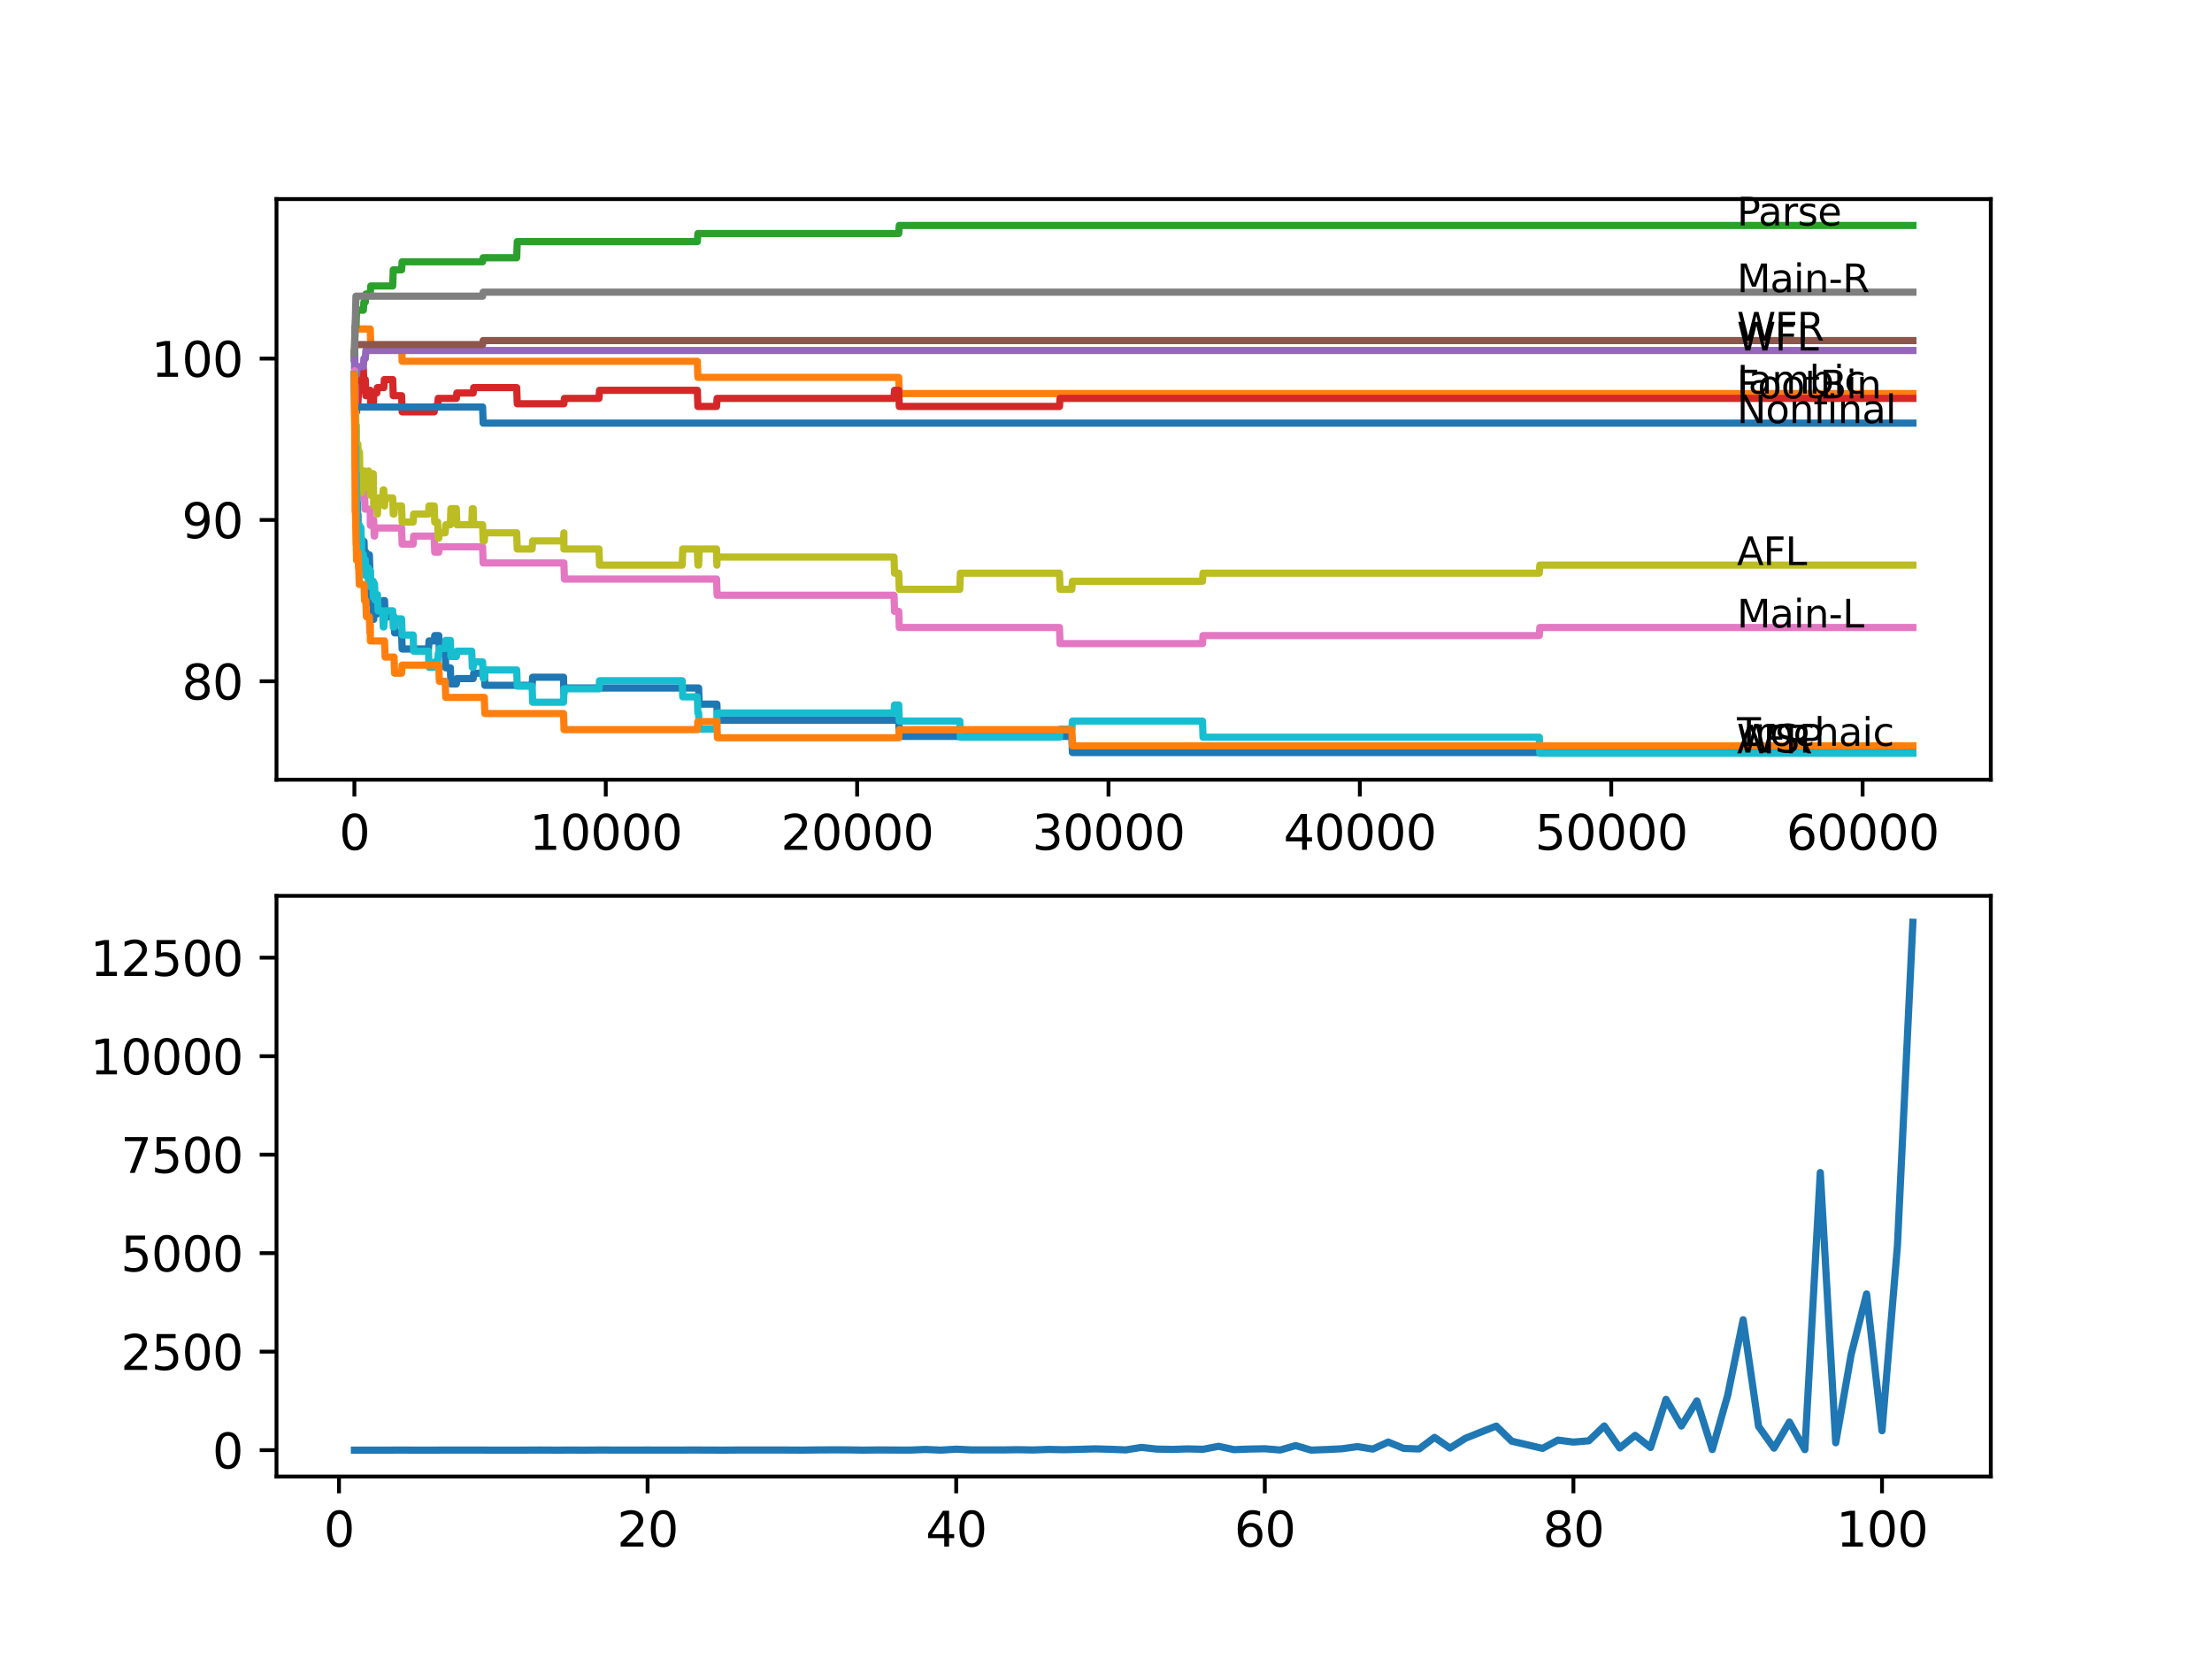 <?xml version="1.0" encoding="utf-8" standalone="no"?>
<!DOCTYPE svg PUBLIC "-//W3C//DTD SVG 1.1//EN"
  "http://www.w3.org/Graphics/SVG/1.1/DTD/svg11.dtd">
<svg xmlns:xlink="http://www.w3.org/1999/xlink" width="460.8pt" height="345.6pt" viewBox="0 0 460.8 345.6" xmlns="http://www.w3.org/2000/svg" version="1.1">
 <defs>
  <style type="text/css">*{stroke-linejoin: round; stroke-linecap: butt}</style>
 </defs>
 <g id="figure_1">
  <g id="patch_1">
   <path d="M 0 345.6 
L 460.8 345.6 
L 460.8 0 
L 0 0 
z
" style="fill: #ffffff"/>
  </g>
  <g id="axes_1">
   <g id="patch_2">
    <path d="M 57.6 162.432 
L 414.72 162.432 
L 414.72 41.472 
L 57.6 41.472 
z
" style="fill: #ffffff"/>
   </g>
   <g id="matplotlib.axis_1">
    <g id="xtick_1">
     <g id="line2d_1">
      <defs>
       <path id="m1ee7a65de2" d="M 0 0 
L 0 3.5 
" style="stroke: #000000; stroke-width: 0.8"/>
      </defs>
      <g>
       <use xlink:href="#m1ee7a65de2" x="73.827" y="162.432" style="stroke: #000000; stroke-width: 0.8"/>
      </g>
     </g>
     <g id="text_1">
      <!-- 0 -->
      <g transform="translate(70.646 177.03)scale(0.1 -0.1)">
       <defs>
        <path id="DejaVuSans-30" d="M 2034 4250 
Q 1547 4250 1301 3770 
Q 1056 3291 1056 2328 
Q 1056 1369 1301 889 
Q 1547 409 2034 409 
Q 2525 409 2770 889 
Q 3016 1369 3016 2328 
Q 3016 3291 2770 3770 
Q 2525 4250 2034 4250 
z
M 2034 4750 
Q 2819 4750 3233 4129 
Q 3647 3509 3647 2328 
Q 3647 1150 3233 529 
Q 2819 -91 2034 -91 
Q 1250 -91 836 529 
Q 422 1150 422 2328 
Q 422 3509 836 4129 
Q 1250 4750 2034 4750 
z
" transform="scale(0.016)"/>
       </defs>
       <use xlink:href="#DejaVuSans-30"/>
      </g>
     </g>
    </g>
    <g id="xtick_2">
     <g id="line2d_2">
      <g>
       <use xlink:href="#m1ee7a65de2" x="126.192" y="162.432" style="stroke: #000000; stroke-width: 0.8"/>
      </g>
     </g>
     <g id="text_2">
      <!-- 10000 -->
      <g transform="translate(110.286 177.03)scale(0.1 -0.1)">
       <defs>
        <path id="DejaVuSans-31" d="M 794 531 
L 1825 531 
L 1825 4091 
L 703 3866 
L 703 4441 
L 1819 4666 
L 2450 4666 
L 2450 531 
L 3481 531 
L 3481 0 
L 794 0 
L 794 531 
z
" transform="scale(0.016)"/>
       </defs>
       <use xlink:href="#DejaVuSans-31"/>
       <use xlink:href="#DejaVuSans-30" x="63.623"/>
       <use xlink:href="#DejaVuSans-30" x="127.246"/>
       <use xlink:href="#DejaVuSans-30" x="190.869"/>
       <use xlink:href="#DejaVuSans-30" x="254.492"/>
      </g>
     </g>
    </g>
    <g id="xtick_3">
     <g id="line2d_3">
      <g>
       <use xlink:href="#m1ee7a65de2" x="178.556" y="162.432" style="stroke: #000000; stroke-width: 0.8"/>
      </g>
     </g>
     <g id="text_3">
      <!-- 20000 -->
      <g transform="translate(162.65 177.03)scale(0.1 -0.1)">
       <defs>
        <path id="DejaVuSans-32" d="M 1228 531 
L 3431 531 
L 3431 0 
L 469 0 
L 469 531 
Q 828 903 1448 1529 
Q 2069 2156 2228 2338 
Q 2531 2678 2651 2914 
Q 2772 3150 2772 3378 
Q 2772 3750 2511 3984 
Q 2250 4219 1831 4219 
Q 1534 4219 1204 4116 
Q 875 4013 500 3803 
L 500 4441 
Q 881 4594 1212 4672 
Q 1544 4750 1819 4750 
Q 2544 4750 2975 4387 
Q 3406 4025 3406 3419 
Q 3406 3131 3298 2873 
Q 3191 2616 2906 2266 
Q 2828 2175 2409 1742 
Q 1991 1309 1228 531 
z
" transform="scale(0.016)"/>
       </defs>
       <use xlink:href="#DejaVuSans-32"/>
       <use xlink:href="#DejaVuSans-30" x="63.623"/>
       <use xlink:href="#DejaVuSans-30" x="127.246"/>
       <use xlink:href="#DejaVuSans-30" x="190.869"/>
       <use xlink:href="#DejaVuSans-30" x="254.492"/>
      </g>
     </g>
    </g>
    <g id="xtick_4">
     <g id="line2d_4">
      <g>
       <use xlink:href="#m1ee7a65de2" x="230.921" y="162.432" style="stroke: #000000; stroke-width: 0.8"/>
      </g>
     </g>
     <g id="text_4">
      <!-- 30000 -->
      <g transform="translate(215.015 177.03)scale(0.1 -0.1)">
       <defs>
        <path id="DejaVuSans-33" d="M 2597 2516 
Q 3050 2419 3304 2112 
Q 3559 1806 3559 1356 
Q 3559 666 3084 287 
Q 2609 -91 1734 -91 
Q 1441 -91 1130 -33 
Q 819 25 488 141 
L 488 750 
Q 750 597 1062 519 
Q 1375 441 1716 441 
Q 2309 441 2620 675 
Q 2931 909 2931 1356 
Q 2931 1769 2642 2001 
Q 2353 2234 1838 2234 
L 1294 2234 
L 1294 2753 
L 1863 2753 
Q 2328 2753 2575 2939 
Q 2822 3125 2822 3475 
Q 2822 3834 2567 4026 
Q 2313 4219 1838 4219 
Q 1578 4219 1281 4162 
Q 984 4106 628 3988 
L 628 4550 
Q 988 4650 1302 4700 
Q 1616 4750 1894 4750 
Q 2613 4750 3031 4423 
Q 3450 4097 3450 3541 
Q 3450 3153 3228 2886 
Q 3006 2619 2597 2516 
z
" transform="scale(0.016)"/>
       </defs>
       <use xlink:href="#DejaVuSans-33"/>
       <use xlink:href="#DejaVuSans-30" x="63.623"/>
       <use xlink:href="#DejaVuSans-30" x="127.246"/>
       <use xlink:href="#DejaVuSans-30" x="190.869"/>
       <use xlink:href="#DejaVuSans-30" x="254.492"/>
      </g>
     </g>
    </g>
    <g id="xtick_5">
     <g id="line2d_5">
      <g>
       <use xlink:href="#m1ee7a65de2" x="283.285" y="162.432" style="stroke: #000000; stroke-width: 0.8"/>
      </g>
     </g>
     <g id="text_5">
      <!-- 40000 -->
      <g transform="translate(267.379 177.03)scale(0.1 -0.1)">
       <defs>
        <path id="DejaVuSans-34" d="M 2419 4116 
L 825 1625 
L 2419 1625 
L 2419 4116 
z
M 2253 4666 
L 3047 4666 
L 3047 1625 
L 3713 1625 
L 3713 1100 
L 3047 1100 
L 3047 0 
L 2419 0 
L 2419 1100 
L 313 1100 
L 313 1709 
L 2253 4666 
z
" transform="scale(0.016)"/>
       </defs>
       <use xlink:href="#DejaVuSans-34"/>
       <use xlink:href="#DejaVuSans-30" x="63.623"/>
       <use xlink:href="#DejaVuSans-30" x="127.246"/>
       <use xlink:href="#DejaVuSans-30" x="190.869"/>
       <use xlink:href="#DejaVuSans-30" x="254.492"/>
      </g>
     </g>
    </g>
    <g id="xtick_6">
     <g id="line2d_6">
      <g>
       <use xlink:href="#m1ee7a65de2" x="335.65" y="162.432" style="stroke: #000000; stroke-width: 0.8"/>
      </g>
     </g>
     <g id="text_6">
      <!-- 50000 -->
      <g transform="translate(319.744 177.03)scale(0.1 -0.1)">
       <defs>
        <path id="DejaVuSans-35" d="M 691 4666 
L 3169 4666 
L 3169 4134 
L 1269 4134 
L 1269 2991 
Q 1406 3038 1543 3061 
Q 1681 3084 1819 3084 
Q 2600 3084 3056 2656 
Q 3513 2228 3513 1497 
Q 3513 744 3044 326 
Q 2575 -91 1722 -91 
Q 1428 -91 1123 -41 
Q 819 9 494 109 
L 494 744 
Q 775 591 1075 516 
Q 1375 441 1709 441 
Q 2250 441 2565 725 
Q 2881 1009 2881 1497 
Q 2881 1984 2565 2268 
Q 2250 2553 1709 2553 
Q 1456 2553 1204 2497 
Q 953 2441 691 2322 
L 691 4666 
z
" transform="scale(0.016)"/>
       </defs>
       <use xlink:href="#DejaVuSans-35"/>
       <use xlink:href="#DejaVuSans-30" x="63.623"/>
       <use xlink:href="#DejaVuSans-30" x="127.246"/>
       <use xlink:href="#DejaVuSans-30" x="190.869"/>
       <use xlink:href="#DejaVuSans-30" x="254.492"/>
      </g>
     </g>
    </g>
    <g id="xtick_7">
     <g id="line2d_7">
      <g>
       <use xlink:href="#m1ee7a65de2" x="388.014" y="162.432" style="stroke: #000000; stroke-width: 0.8"/>
      </g>
     </g>
     <g id="text_7">
      <!-- 60000 -->
      <g transform="translate(372.108 177.03)scale(0.1 -0.1)">
       <defs>
        <path id="DejaVuSans-36" d="M 2113 2584 
Q 1688 2584 1439 2293 
Q 1191 2003 1191 1497 
Q 1191 994 1439 701 
Q 1688 409 2113 409 
Q 2538 409 2786 701 
Q 3034 994 3034 1497 
Q 3034 2003 2786 2293 
Q 2538 2584 2113 2584 
z
M 3366 4563 
L 3366 3988 
Q 3128 4100 2886 4159 
Q 2644 4219 2406 4219 
Q 1781 4219 1451 3797 
Q 1122 3375 1075 2522 
Q 1259 2794 1537 2939 
Q 1816 3084 2150 3084 
Q 2853 3084 3261 2657 
Q 3669 2231 3669 1497 
Q 3669 778 3244 343 
Q 2819 -91 2113 -91 
Q 1303 -91 875 529 
Q 447 1150 447 2328 
Q 447 3434 972 4092 
Q 1497 4750 2381 4750 
Q 2619 4750 2861 4703 
Q 3103 4656 3366 4563 
z
" transform="scale(0.016)"/>
       </defs>
       <use xlink:href="#DejaVuSans-36"/>
       <use xlink:href="#DejaVuSans-30" x="63.623"/>
       <use xlink:href="#DejaVuSans-30" x="127.246"/>
       <use xlink:href="#DejaVuSans-30" x="190.869"/>
       <use xlink:href="#DejaVuSans-30" x="254.492"/>
      </g>
     </g>
    </g>
   </g>
   <g id="matplotlib.axis_2">
    <g id="ytick_1">
     <g id="line2d_8">
      <defs>
       <path id="m3676db6328" d="M 0 0 
L -3.5 0 
" style="stroke: #000000; stroke-width: 0.8"/>
      </defs>
      <g>
       <use xlink:href="#m3676db6328" x="57.6" y="141.921" style="stroke: #000000; stroke-width: 0.8"/>
      </g>
     </g>
     <g id="text_8">
      <!-- 80 -->
      <g transform="translate(37.875 145.72)scale(0.1 -0.1)">
       <defs>
        <path id="DejaVuSans-38" d="M 2034 2216 
Q 1584 2216 1326 1975 
Q 1069 1734 1069 1313 
Q 1069 891 1326 650 
Q 1584 409 2034 409 
Q 2484 409 2743 651 
Q 3003 894 3003 1313 
Q 3003 1734 2745 1975 
Q 2488 2216 2034 2216 
z
M 1403 2484 
Q 997 2584 770 2862 
Q 544 3141 544 3541 
Q 544 4100 942 4425 
Q 1341 4750 2034 4750 
Q 2731 4750 3128 4425 
Q 3525 4100 3525 3541 
Q 3525 3141 3298 2862 
Q 3072 2584 2669 2484 
Q 3125 2378 3379 2068 
Q 3634 1759 3634 1313 
Q 3634 634 3220 271 
Q 2806 -91 2034 -91 
Q 1263 -91 848 271 
Q 434 634 434 1313 
Q 434 1759 690 2068 
Q 947 2378 1403 2484 
z
M 1172 3481 
Q 1172 3119 1398 2916 
Q 1625 2713 2034 2713 
Q 2441 2713 2670 2916 
Q 2900 3119 2900 3481 
Q 2900 3844 2670 4047 
Q 2441 4250 2034 4250 
Q 1625 4250 1398 4047 
Q 1172 3844 1172 3481 
z
" transform="scale(0.016)"/>
       </defs>
       <use xlink:href="#DejaVuSans-38"/>
       <use xlink:href="#DejaVuSans-30" x="63.623"/>
      </g>
     </g>
    </g>
    <g id="ytick_2">
     <g id="line2d_9">
      <g>
       <use xlink:href="#m3676db6328" x="57.6" y="108.31" style="stroke: #000000; stroke-width: 0.8"/>
      </g>
     </g>
     <g id="text_9">
      <!-- 90 -->
      <g transform="translate(37.875 112.109)scale(0.1 -0.1)">
       <defs>
        <path id="DejaVuSans-39" d="M 703 97 
L 703 672 
Q 941 559 1184 500 
Q 1428 441 1663 441 
Q 2288 441 2617 861 
Q 2947 1281 2994 2138 
Q 2813 1869 2534 1725 
Q 2256 1581 1919 1581 
Q 1219 1581 811 2004 
Q 403 2428 403 3163 
Q 403 3881 828 4315 
Q 1253 4750 1959 4750 
Q 2769 4750 3195 4129 
Q 3622 3509 3622 2328 
Q 3622 1225 3098 567 
Q 2575 -91 1691 -91 
Q 1453 -91 1209 -44 
Q 966 3 703 97 
z
M 1959 2075 
Q 2384 2075 2632 2365 
Q 2881 2656 2881 3163 
Q 2881 3666 2632 3958 
Q 2384 4250 1959 4250 
Q 1534 4250 1286 3958 
Q 1038 3666 1038 3163 
Q 1038 2656 1286 2365 
Q 1534 2075 1959 2075 
z
" transform="scale(0.016)"/>
       </defs>
       <use xlink:href="#DejaVuSans-39"/>
       <use xlink:href="#DejaVuSans-30" x="63.623"/>
      </g>
     </g>
    </g>
    <g id="ytick_3">
     <g id="line2d_10">
      <g>
       <use xlink:href="#m3676db6328" x="57.6" y="74.699" style="stroke: #000000; stroke-width: 0.8"/>
      </g>
     </g>
     <g id="text_10">
      <!-- 100 -->
      <g transform="translate(31.512 78.498)scale(0.1 -0.1)">
       <use xlink:href="#DejaVuSans-31"/>
       <use xlink:href="#DejaVuSans-30" x="63.623"/>
       <use xlink:href="#DejaVuSans-30" x="127.246"/>
      </g>
     </g>
    </g>
   </g>
   <g id="line2d_11">
    <path d="M 73.833 74.699 
L 73.843 74.699 
L 73.864 73.019 
L 73.906 86.463 
L 73.917 86.463 
L 73.927 86.463 
L 73.932 84.782 
L 73.974 94.866 
L 74.011 93.745 
L 74.016 93.745 
L 74.058 92.625 
L 74.063 95.986 
L 74.121 93.745 
L 74.246 103.829 
L 74.257 103.829 
L 74.377 101.588 
L 74.409 101.588 
L 74.529 108.31 
L 74.545 108.31 
L 74.576 107.19 
L 74.618 113.912 
L 74.629 113.912 
L 74.644 113.912 
L 74.733 111.671 
L 74.739 115.032 
L 74.749 115.032 
L 74.89 115.032 
L 75.006 113.912 
L 75.288 113.912 
L 75.404 112.792 
L 75.833 112.792 
L 75.933 116.153 
L 75.943 115.032 
L 76.215 115.032 
L 76.331 118.393 
L 76.728 118.393 
L 76.844 115.592 
L 76.943 115.592 
L 77.058 118.954 
L 77.126 118.954 
L 77.247 125.676 
L 77.755 125.676 
L 77.844 129.037 
L 77.865 127.916 
L 78.498 127.916 
L 78.614 126.796 
L 79.718 126.796 
L 79.834 125.116 
L 80.111 125.116 
L 80.226 128.477 
L 82.085 128.477 
L 82.201 131.838 
L 83.662 131.838 
L 83.777 135.199 
L 89.259 135.199 
L 89.375 133.518 
L 90.453 133.518 
L 90.568 132.398 
L 91.406 132.398 
L 91.521 135.759 
L 92.742 135.759 
L 92.857 139.12 
L 93.815 139.12 
L 93.93 142.481 
L 95.061 142.481 
L 95.176 141.361 
L 98.57 141.361 
L 98.685 140.24 
L 100.533 140.24 
L 100.649 139.4 
L 100.889 139.4 
L 101.005 142.761 
L 110.849 142.761 
L 110.964 141.081 
L 117.39 141.081 
L 117.468 144.442 
L 117.499 143.321 
L 145.535 143.321 
L 145.651 146.682 
L 149.342 146.682 
L 149.458 150.044 
L 187.223 150.044 
L 187.338 153.405 
L 223.291 153.405 
L 223.407 156.766 
L 398.487 156.766 
L 398.487 156.766 
" clip-path="url(#p8b24404ef9)" style="fill: none; stroke: #1f77b4; stroke-width: 1.5; stroke-linecap: square"/>
   </g>
   <g id="line2d_12">
    <path d="M 73.833 73.579 
L 73.854 73.579 
L 73.979 68.537 
L 77.126 68.537 
L 77.242 71.898 
L 83.662 71.898 
L 83.777 75.259 
L 145.268 75.259 
L 145.384 78.62 
L 187.223 78.62 
L 187.338 81.982 
L 398.487 81.982 
L 398.487 81.982 
" clip-path="url(#p8b24404ef9)" style="fill: none; stroke: #ff7f0e; stroke-width: 1.5; stroke-linecap: square"/>
   </g>
   <g id="line2d_13">
    <path d="M 73.833 74.699 
L 73.953 67.977 
L 74.173 67.977 
L 74.288 64.616 
L 75.692 64.616 
L 75.807 62.935 
L 76.1 62.935 
L 76.215 61.255 
L 77.126 61.255 
L 77.242 59.574 
L 81.808 59.574 
L 81.923 56.213 
L 83.662 56.213 
L 83.777 54.533 
L 100.533 54.533 
L 100.649 53.692 
L 107.639 53.692 
L 107.754 50.331 
L 145.268 50.331 
L 145.384 48.651 
L 187.223 48.651 
L 187.338 46.97 
L 398.487 46.97 
L 398.487 46.97 
" clip-path="url(#p8b24404ef9)" style="fill: none; stroke: #2ca02c; stroke-width: 1.5; stroke-linecap: square"/>
   </g>
   <g id="line2d_14">
    <path d="M 73.833 78.06 
L 73.943 87.751 
L 73.88 77.668 
L 73.953 86.911 
L 73.979 86.911 
L 74.11 81.869 
L 74.136 81.869 
L 74.173 80.189 
L 74.178 83.55 
L 74.241 83.55 
L 74.257 83.55 
L 74.288 82.43 
L 74.294 85.791 
L 74.362 84.11 
L 74.545 84.11 
L 74.665 81.869 
L 74.707 81.869 
L 74.822 80.749 
L 74.89 80.749 
L 75.011 77.948 
L 75.288 77.948 
L 75.404 76.828 
L 75.692 76.828 
L 75.807 80.189 
L 75.933 80.189 
L 76.048 79.069 
L 76.1 79.069 
L 76.215 82.43 
L 76.797 82.43 
L 76.912 81.309 
L 77.126 81.309 
L 77.242 84.67 
L 77.76 84.67 
L 77.875 81.869 
L 78.498 81.869 
L 78.614 80.749 
L 79.954 80.749 
L 80.069 79.069 
L 81.808 79.069 
L 81.923 82.43 
L 83.662 82.43 
L 83.777 85.791 
L 90.453 85.791 
L 90.568 84.67 
L 91.171 84.67 
L 91.286 82.99 
L 95.061 82.99 
L 95.176 81.869 
L 98.57 81.869 
L 98.685 80.749 
L 107.639 80.749 
L 107.754 84.11 
L 117.468 84.11 
L 117.583 82.99 
L 124.778 82.99 
L 124.893 81.309 
L 145.268 81.309 
L 145.384 84.67 
L 149.274 84.67 
L 149.389 82.99 
L 186.238 82.99 
L 186.354 81.309 
L 187.223 81.309 
L 187.338 84.67 
L 220.71 84.67 
L 220.825 82.99 
L 398.487 82.99 
L 398.487 82.99 
" clip-path="url(#p8b24404ef9)" style="fill: none; stroke: #d62728; stroke-width: 1.5; stroke-linecap: square"/>
   </g>
   <g id="line2d_15">
    <path d="M 73.833 74.699 
L 73.911 74.699 
L 74.026 78.06 
L 74.288 78.06 
L 74.403 76.38 
L 75.692 76.38 
L 75.807 74.699 
L 76.1 74.699 
L 76.215 73.019 
L 398.487 73.019 
L 398.487 73.019 
" clip-path="url(#p8b24404ef9)" style="fill: none; stroke: #9467bd; stroke-width: 1.5; stroke-linecap: square"/>
   </g>
   <g id="line2d_16">
    <path d="M 73.833 73.579 
L 73.838 73.579 
L 73.958 71.786 
L 100.533 71.786 
L 100.649 70.946 
L 398.487 70.946 
L 398.487 70.946 
" clip-path="url(#p8b24404ef9)" style="fill: none; stroke: #8c564b; stroke-width: 1.5; stroke-linecap: square"/>
   </g>
   <g id="line2d_17">
    <path d="M 73.833 78.06 
L 73.875 78.06 
L 73.885 77.22 
L 73.911 82.822 
L 73.969 80.301 
L 73.979 80.301 
L 74.105 90.944 
L 74.215 90.944 
L 74.257 89.824 
L 74.294 96.546 
L 74.299 96.546 
L 74.314 96.546 
L 74.435 93.745 
L 74.545 93.745 
L 74.613 97.106 
L 74.655 95.426 
L 74.707 95.426 
L 74.822 98.787 
L 75 98.787 
L 75.116 102.148 
L 75.173 102.148 
L 75.288 100.468 
L 75.404 103.829 
L 75.833 103.829 
L 75.933 102.708 
L 76.048 106.069 
L 77.126 106.069 
L 77.147 109.43 
L 77.236 108.31 
L 77.844 108.31 
L 77.959 111.671 
L 78.027 111.671 
L 78.142 109.991 
L 83.662 109.991 
L 83.777 113.352 
L 86.06 113.352 
L 86.175 111.671 
L 90.453 111.671 
L 90.568 115.032 
L 91.406 115.032 
L 91.521 113.912 
L 100.533 113.912 
L 100.649 117.273 
L 117.468 117.273 
L 117.583 120.634 
L 149.274 120.634 
L 149.389 123.995 
L 186.238 123.995 
L 186.354 127.356 
L 187.223 127.356 
L 187.338 130.717 
L 220.71 130.717 
L 220.825 134.078 
L 250.5 134.078 
L 250.615 132.398 
L 320.663 132.398 
L 320.778 130.717 
L 398.487 130.717 
L 398.487 130.717 
" clip-path="url(#p8b24404ef9)" style="fill: none; stroke: #e377c2; stroke-width: 1.5; stroke-linecap: square"/>
   </g>
   <g id="line2d_18">
    <path d="M 73.833 73.579 
L 73.838 73.579 
L 74 66.745 
L 74.026 66.745 
L 74.152 61.703 
L 100.533 61.703 
L 100.649 60.863 
L 398.487 60.863 
L 398.487 60.863 
" clip-path="url(#p8b24404ef9)" style="fill: none; stroke: #7f7f7f; stroke-width: 1.5; stroke-linecap: square"/>
   </g>
   <g id="line2d_19">
    <path d="M 73.833 78.06 
L 73.943 91.673 
L 73.958 89.152 
L 73.969 89.152 
L 74.011 92.513 
L 74.084 84.67 
L 74.205 93.073 
L 74.215 93.073 
L 74.257 88.592 
L 74.294 95.314 
L 74.304 95.314 
L 74.314 98.675 
L 74.409 97.555 
L 74.524 92.513 
L 74.545 92.513 
L 74.66 95.874 
L 74.707 95.874 
L 74.733 99.235 
L 74.817 97.555 
L 74.833 97.555 
L 74.89 94.193 
L 74.943 97.555 
L 75 97.555 
L 75.116 100.916 
L 75.173 100.916 
L 75.288 99.235 
L 75.325 102.596 
L 75.398 99.235 
L 75.833 99.235 
L 75.933 98.115 
L 76.048 101.476 
L 76.215 101.476 
L 76.331 99.795 
L 76.728 99.795 
L 76.797 98.115 
L 76.802 101.476 
L 76.833 101.476 
L 76.943 101.476 
L 77.058 99.795 
L 77.126 99.795 
L 77.147 103.156 
L 77.236 102.036 
L 77.755 102.036 
L 77.76 98.675 
L 77.849 105.397 
L 77.86 105.397 
L 78.027 105.397 
L 78.142 103.717 
L 78.498 103.717 
L 78.614 107.078 
L 78.64 107.078 
L 78.755 103.717 
L 79.718 103.717 
L 79.834 102.036 
L 79.954 102.036 
L 80.069 105.397 
L 80.111 105.397 
L 80.226 103.717 
L 81.808 103.717 
L 81.923 107.078 
L 82.085 107.078 
L 82.201 105.397 
L 83.662 105.397 
L 83.777 108.758 
L 86.06 108.758 
L 86.175 107.078 
L 89.259 107.078 
L 89.375 105.397 
L 90.453 105.397 
L 90.568 108.758 
L 91.171 108.758 
L 91.286 112.119 
L 91.406 112.119 
L 91.521 110.999 
L 92.742 110.999 
L 92.857 109.318 
L 93.815 109.318 
L 93.93 105.957 
L 95.061 105.957 
L 95.176 109.318 
L 98.276 109.318 
L 98.392 105.957 
L 98.57 105.957 
L 98.685 109.318 
L 100.533 109.318 
L 100.649 112.679 
L 100.889 112.679 
L 101.005 110.999 
L 107.639 110.999 
L 107.754 114.36 
L 110.849 114.36 
L 110.964 112.679 
L 117.39 112.679 
L 117.468 110.999 
L 117.473 114.36 
L 117.494 114.36 
L 124.778 114.36 
L 124.893 117.721 
L 142.111 117.721 
L 142.226 114.36 
L 145.268 114.36 
L 145.384 117.721 
L 145.535 117.721 
L 145.651 114.36 
L 149.274 114.36 
L 149.342 117.721 
L 149.384 116.041 
L 186.238 116.041 
L 186.354 119.402 
L 187.223 119.402 
L 187.338 122.763 
L 199.942 122.763 
L 200.057 119.402 
L 220.71 119.402 
L 220.825 122.763 
L 223.291 122.763 
L 223.407 121.082 
L 250.5 121.082 
L 250.615 119.402 
L 320.663 119.402 
L 320.778 117.721 
L 398.487 117.721 
L 398.487 117.721 
" clip-path="url(#p8b24404ef9)" style="fill: none; stroke: #bcbd22; stroke-width: 1.5; stroke-linecap: square"/>
   </g>
   <g id="line2d_20">
    <path d="M 73.833 78.06 
L 73.964 91.393 
L 73.969 91.393 
L 73.99 88.592 
L 74.032 96.994 
L 74.063 95.314 
L 74.142 93.073 
L 74.178 99.795 
L 74.215 99.795 
L 74.252 98.675 
L 74.294 104.277 
L 74.309 102.596 
L 74.314 102.596 
L 74.44 112.679 
L 74.545 112.679 
L 74.613 109.879 
L 74.618 113.24 
L 74.655 112.119 
L 74.707 112.119 
L 74.828 109.318 
L 74.833 109.318 
L 74.89 112.679 
L 74.943 111.559 
L 75 111.559 
L 75.116 109.879 
L 75.173 109.879 
L 75.288 113.24 
L 75.325 112.119 
L 75.33 115.48 
L 75.388 115.48 
L 75.692 115.48 
L 75.807 118.841 
L 75.833 118.841 
L 75.953 116.601 
L 76.1 116.601 
L 76.215 119.962 
L 76.331 118.281 
L 76.728 118.281 
L 76.797 121.642 
L 76.838 120.522 
L 76.943 120.522 
L 77.058 118.841 
L 77.126 118.841 
L 77.147 122.203 
L 77.236 121.082 
L 77.755 121.082 
L 77.76 124.443 
L 77.865 121.642 
L 78.027 121.642 
L 78.142 125.003 
L 78.498 125.003 
L 78.614 123.883 
L 78.64 123.883 
L 78.755 127.244 
L 79.718 127.244 
L 79.834 130.605 
L 79.954 130.605 
L 80.069 128.925 
L 80.111 128.925 
L 80.226 127.244 
L 81.808 127.244 
L 81.923 130.605 
L 82.085 130.605 
L 82.201 128.925 
L 83.662 128.925 
L 83.777 132.286 
L 86.06 132.286 
L 86.175 135.647 
L 89.259 135.647 
L 89.375 139.008 
L 90.453 139.008 
L 90.568 137.888 
L 91.171 137.888 
L 91.286 136.207 
L 91.406 136.207 
L 91.521 135.087 
L 92.742 135.087 
L 92.857 133.406 
L 93.815 133.406 
L 93.93 136.767 
L 95.061 136.767 
L 95.176 135.647 
L 98.276 135.647 
L 98.392 139.008 
L 98.57 139.008 
L 98.685 137.888 
L 100.533 137.888 
L 100.649 141.249 
L 100.889 141.249 
L 101.005 139.568 
L 107.639 139.568 
L 107.754 142.929 
L 110.849 142.929 
L 110.964 146.29 
L 117.39 146.29 
L 117.505 143.489 
L 124.778 143.489 
L 124.893 141.809 
L 142.111 141.809 
L 142.226 145.17 
L 145.268 145.17 
L 145.384 148.531 
L 145.535 148.531 
L 145.651 151.892 
L 149.274 151.892 
L 149.395 148.531 
L 186.238 148.531 
L 186.354 146.851 
L 187.223 146.851 
L 187.338 150.212 
L 199.942 150.212 
L 200.057 153.573 
L 220.71 153.573 
L 220.825 151.892 
L 223.291 151.892 
L 223.407 150.212 
L 250.5 150.212 
L 250.615 153.573 
L 320.663 153.573 
L 320.778 156.934 
L 398.487 156.934 
L 398.487 156.934 
" clip-path="url(#p8b24404ef9)" style="fill: none; stroke: #17becf; stroke-width: 1.5; stroke-linecap: square"/>
   </g>
   <g id="line2d_21">
    <path d="M 73.833 78.06 
L 73.838 78.06 
L 73.958 84.782 
L 100.533 84.782 
L 100.649 88.144 
L 398.487 88.144 
L 398.487 88.144 
" clip-path="url(#p8b24404ef9)" style="fill: none; stroke: #1f77b4; stroke-width: 1.5; stroke-linecap: square"/>
   </g>
   <g id="line2d_22">
    <path d="M 73.833 78.06 
L 73.838 78.06 
L 73.99 106.63 
L 74.058 106.63 
L 74.178 113.352 
L 74.215 113.352 
L 74.288 116.713 
L 74.325 115.032 
L 74.576 115.032 
L 74.692 118.393 
L 74.733 118.393 
L 74.849 121.754 
L 75.833 121.754 
L 75.948 125.116 
L 76.215 125.116 
L 76.331 128.477 
L 76.943 128.477 
L 77.058 131.838 
L 77.126 131.838 
L 77.147 130.157 
L 77.153 133.518 
L 77.231 133.518 
L 80.111 133.518 
L 80.226 136.879 
L 82.085 136.879 
L 82.201 140.24 
L 83.662 140.24 
L 83.777 138.56 
L 91.406 138.56 
L 91.521 141.921 
L 92.742 141.921 
L 92.857 145.282 
L 100.889 145.282 
L 101.005 148.643 
L 117.39 148.643 
L 117.505 152.004 
L 145.268 152.004 
L 145.384 150.324 
L 149.342 150.324 
L 149.458 153.685 
L 187.223 153.685 
L 187.338 152.004 
L 223.291 152.004 
L 223.407 155.365 
L 398.487 155.365 
L 398.487 155.365 
" clip-path="url(#p8b24404ef9)" style="fill: none; stroke: #ff7f0e; stroke-width: 1.5; stroke-linecap: square"/>
   </g>
   <g id="patch_3">
    <path d="M 57.6 162.432 
L 57.6 41.472 
" style="fill: none; stroke: #000000; stroke-width: 0.8; stroke-linejoin: miter; stroke-linecap: square"/>
   </g>
   <g id="patch_4">
    <path d="M 414.72 162.432 
L 414.72 41.472 
" style="fill: none; stroke: #000000; stroke-width: 0.8; stroke-linejoin: miter; stroke-linecap: square"/>
   </g>
   <g id="patch_5">
    <path d="M 57.6 162.432 
L 414.72 162.432 
" style="fill: none; stroke: #000000; stroke-width: 0.8; stroke-linejoin: miter; stroke-linecap: square"/>
   </g>
   <g id="patch_6">
    <path d="M 57.6 41.472 
L 414.72 41.472 
" style="fill: none; stroke: #000000; stroke-width: 0.8; stroke-linejoin: miter; stroke-linecap: square"/>
   </g>
   <g id="text_11">
    <!-- WSP -->
    <g transform="translate(361.832 156.766)scale(0.08 -0.08)">
     <defs>
      <path id="DejaVuSans-57" d="M 213 4666 
L 850 4666 
L 1831 722 
L 2809 4666 
L 3519 4666 
L 4500 722 
L 5478 4666 
L 6119 4666 
L 4947 0 
L 4153 0 
L 3169 4050 
L 2175 0 
L 1381 0 
L 213 4666 
z
" transform="scale(0.016)"/>
      <path id="DejaVuSans-53" d="M 3425 4513 
L 3425 3897 
Q 3066 4069 2747 4153 
Q 2428 4238 2131 4238 
Q 1616 4238 1336 4038 
Q 1056 3838 1056 3469 
Q 1056 3159 1242 3001 
Q 1428 2844 1947 2747 
L 2328 2669 
Q 3034 2534 3370 2195 
Q 3706 1856 3706 1288 
Q 3706 609 3251 259 
Q 2797 -91 1919 -91 
Q 1588 -91 1214 -16 
Q 841 59 441 206 
L 441 856 
Q 825 641 1194 531 
Q 1563 422 1919 422 
Q 2459 422 2753 634 
Q 3047 847 3047 1241 
Q 3047 1584 2836 1778 
Q 2625 1972 2144 2069 
L 1759 2144 
Q 1053 2284 737 2584 
Q 422 2884 422 3419 
Q 422 4038 858 4394 
Q 1294 4750 2059 4750 
Q 2388 4750 2728 4690 
Q 3069 4631 3425 4513 
z
" transform="scale(0.016)"/>
      <path id="DejaVuSans-50" d="M 1259 4147 
L 1259 2394 
L 2053 2394 
Q 2494 2394 2734 2622 
Q 2975 2850 2975 3272 
Q 2975 3691 2734 3919 
Q 2494 4147 2053 4147 
L 1259 4147 
z
M 628 4666 
L 2053 4666 
Q 2838 4666 3239 4311 
Q 3641 3956 3641 3272 
Q 3641 2581 3239 2228 
Q 2838 1875 2053 1875 
L 1259 1875 
L 1259 0 
L 628 0 
L 628 4666 
z
" transform="scale(0.016)"/>
     </defs>
     <use xlink:href="#DejaVuSans-57"/>
     <use xlink:href="#DejaVuSans-53" x="98.877"/>
     <use xlink:href="#DejaVuSans-50" x="162.354"/>
    </g>
   </g>
   <g id="text_12">
    <!-- Iambic -->
    <g transform="translate(361.832 81.982)scale(0.08 -0.08)">
     <defs>
      <path id="DejaVuSans-49" d="M 628 4666 
L 1259 4666 
L 1259 0 
L 628 0 
L 628 4666 
z
" transform="scale(0.016)"/>
      <path id="DejaVuSans-61" d="M 2194 1759 
Q 1497 1759 1228 1600 
Q 959 1441 959 1056 
Q 959 750 1161 570 
Q 1363 391 1709 391 
Q 2188 391 2477 730 
Q 2766 1069 2766 1631 
L 2766 1759 
L 2194 1759 
z
M 3341 1997 
L 3341 0 
L 2766 0 
L 2766 531 
Q 2569 213 2275 61 
Q 1981 -91 1556 -91 
Q 1019 -91 701 211 
Q 384 513 384 1019 
Q 384 1609 779 1909 
Q 1175 2209 1959 2209 
L 2766 2209 
L 2766 2266 
Q 2766 2663 2505 2880 
Q 2244 3097 1772 3097 
Q 1472 3097 1187 3025 
Q 903 2953 641 2809 
L 641 3341 
Q 956 3463 1253 3523 
Q 1550 3584 1831 3584 
Q 2591 3584 2966 3190 
Q 3341 2797 3341 1997 
z
" transform="scale(0.016)"/>
      <path id="DejaVuSans-6d" d="M 3328 2828 
Q 3544 3216 3844 3400 
Q 4144 3584 4550 3584 
Q 5097 3584 5394 3201 
Q 5691 2819 5691 2113 
L 5691 0 
L 5113 0 
L 5113 2094 
Q 5113 2597 4934 2840 
Q 4756 3084 4391 3084 
Q 3944 3084 3684 2787 
Q 3425 2491 3425 1978 
L 3425 0 
L 2847 0 
L 2847 2094 
Q 2847 2600 2669 2842 
Q 2491 3084 2119 3084 
Q 1678 3084 1418 2786 
Q 1159 2488 1159 1978 
L 1159 0 
L 581 0 
L 581 3500 
L 1159 3500 
L 1159 2956 
Q 1356 3278 1631 3431 
Q 1906 3584 2284 3584 
Q 2666 3584 2933 3390 
Q 3200 3197 3328 2828 
z
" transform="scale(0.016)"/>
      <path id="DejaVuSans-62" d="M 3116 1747 
Q 3116 2381 2855 2742 
Q 2594 3103 2138 3103 
Q 1681 3103 1420 2742 
Q 1159 2381 1159 1747 
Q 1159 1113 1420 752 
Q 1681 391 2138 391 
Q 2594 391 2855 752 
Q 3116 1113 3116 1747 
z
M 1159 2969 
Q 1341 3281 1617 3432 
Q 1894 3584 2278 3584 
Q 2916 3584 3314 3078 
Q 3713 2572 3713 1747 
Q 3713 922 3314 415 
Q 2916 -91 2278 -91 
Q 1894 -91 1617 61 
Q 1341 213 1159 525 
L 1159 0 
L 581 0 
L 581 4863 
L 1159 4863 
L 1159 2969 
z
" transform="scale(0.016)"/>
      <path id="DejaVuSans-69" d="M 603 3500 
L 1178 3500 
L 1178 0 
L 603 0 
L 603 3500 
z
M 603 4863 
L 1178 4863 
L 1178 4134 
L 603 4134 
L 603 4863 
z
" transform="scale(0.016)"/>
      <path id="DejaVuSans-63" d="M 3122 3366 
L 3122 2828 
Q 2878 2963 2633 3030 
Q 2388 3097 2138 3097 
Q 1578 3097 1268 2742 
Q 959 2388 959 1747 
Q 959 1106 1268 751 
Q 1578 397 2138 397 
Q 2388 397 2633 464 
Q 2878 531 3122 666 
L 3122 134 
Q 2881 22 2623 -34 
Q 2366 -91 2075 -91 
Q 1284 -91 818 406 
Q 353 903 353 1747 
Q 353 2603 823 3093 
Q 1294 3584 2113 3584 
Q 2378 3584 2631 3529 
Q 2884 3475 3122 3366 
z
" transform="scale(0.016)"/>
     </defs>
     <use xlink:href="#DejaVuSans-49"/>
     <use xlink:href="#DejaVuSans-61" x="29.492"/>
     <use xlink:href="#DejaVuSans-6d" x="90.771"/>
     <use xlink:href="#DejaVuSans-62" x="188.184"/>
     <use xlink:href="#DejaVuSans-69" x="251.66"/>
     <use xlink:href="#DejaVuSans-63" x="279.443"/>
    </g>
   </g>
   <g id="text_13">
    <!-- Parse -->
    <g transform="translate(361.832 46.97)scale(0.08 -0.08)">
     <defs>
      <path id="DejaVuSans-72" d="M 2631 2963 
Q 2534 3019 2420 3045 
Q 2306 3072 2169 3072 
Q 1681 3072 1420 2755 
Q 1159 2438 1159 1844 
L 1159 0 
L 581 0 
L 581 3500 
L 1159 3500 
L 1159 2956 
Q 1341 3275 1631 3429 
Q 1922 3584 2338 3584 
Q 2397 3584 2469 3576 
Q 2541 3569 2628 3553 
L 2631 2963 
z
" transform="scale(0.016)"/>
      <path id="DejaVuSans-73" d="M 2834 3397 
L 2834 2853 
Q 2591 2978 2328 3040 
Q 2066 3103 1784 3103 
Q 1356 3103 1142 2972 
Q 928 2841 928 2578 
Q 928 2378 1081 2264 
Q 1234 2150 1697 2047 
L 1894 2003 
Q 2506 1872 2764 1633 
Q 3022 1394 3022 966 
Q 3022 478 2636 193 
Q 2250 -91 1575 -91 
Q 1294 -91 989 -36 
Q 684 19 347 128 
L 347 722 
Q 666 556 975 473 
Q 1284 391 1588 391 
Q 1994 391 2212 530 
Q 2431 669 2431 922 
Q 2431 1156 2273 1281 
Q 2116 1406 1581 1522 
L 1381 1569 
Q 847 1681 609 1914 
Q 372 2147 372 2553 
Q 372 3047 722 3315 
Q 1072 3584 1716 3584 
Q 2034 3584 2315 3537 
Q 2597 3491 2834 3397 
z
" transform="scale(0.016)"/>
      <path id="DejaVuSans-65" d="M 3597 1894 
L 3597 1613 
L 953 1613 
Q 991 1019 1311 708 
Q 1631 397 2203 397 
Q 2534 397 2845 478 
Q 3156 559 3463 722 
L 3463 178 
Q 3153 47 2828 -22 
Q 2503 -91 2169 -91 
Q 1331 -91 842 396 
Q 353 884 353 1716 
Q 353 2575 817 3079 
Q 1281 3584 2069 3584 
Q 2775 3584 3186 3129 
Q 3597 2675 3597 1894 
z
M 3022 2063 
Q 3016 2534 2758 2815 
Q 2500 3097 2075 3097 
Q 1594 3097 1305 2825 
Q 1016 2553 972 2059 
L 3022 2063 
z
" transform="scale(0.016)"/>
     </defs>
     <use xlink:href="#DejaVuSans-50"/>
     <use xlink:href="#DejaVuSans-61" x="55.803"/>
     <use xlink:href="#DejaVuSans-72" x="117.082"/>
     <use xlink:href="#DejaVuSans-73" x="158.195"/>
     <use xlink:href="#DejaVuSans-65" x="210.295"/>
    </g>
   </g>
   <g id="text_14">
    <!-- FootBin -->
    <g transform="translate(361.832 82.99)scale(0.08 -0.08)">
     <defs>
      <path id="DejaVuSans-46" d="M 628 4666 
L 3309 4666 
L 3309 4134 
L 1259 4134 
L 1259 2759 
L 3109 2759 
L 3109 2228 
L 1259 2228 
L 1259 0 
L 628 0 
L 628 4666 
z
" transform="scale(0.016)"/>
      <path id="DejaVuSans-6f" d="M 1959 3097 
Q 1497 3097 1228 2736 
Q 959 2375 959 1747 
Q 959 1119 1226 758 
Q 1494 397 1959 397 
Q 2419 397 2687 759 
Q 2956 1122 2956 1747 
Q 2956 2369 2687 2733 
Q 2419 3097 1959 3097 
z
M 1959 3584 
Q 2709 3584 3137 3096 
Q 3566 2609 3566 1747 
Q 3566 888 3137 398 
Q 2709 -91 1959 -91 
Q 1206 -91 779 398 
Q 353 888 353 1747 
Q 353 2609 779 3096 
Q 1206 3584 1959 3584 
z
" transform="scale(0.016)"/>
      <path id="DejaVuSans-74" d="M 1172 4494 
L 1172 3500 
L 2356 3500 
L 2356 3053 
L 1172 3053 
L 1172 1153 
Q 1172 725 1289 603 
Q 1406 481 1766 481 
L 2356 481 
L 2356 0 
L 1766 0 
Q 1100 0 847 248 
Q 594 497 594 1153 
L 594 3053 
L 172 3053 
L 172 3500 
L 594 3500 
L 594 4494 
L 1172 4494 
z
" transform="scale(0.016)"/>
      <path id="DejaVuSans-42" d="M 1259 2228 
L 1259 519 
L 2272 519 
Q 2781 519 3026 730 
Q 3272 941 3272 1375 
Q 3272 1813 3026 2020 
Q 2781 2228 2272 2228 
L 1259 2228 
z
M 1259 4147 
L 1259 2741 
L 2194 2741 
Q 2656 2741 2882 2914 
Q 3109 3088 3109 3444 
Q 3109 3797 2882 3972 
Q 2656 4147 2194 4147 
L 1259 4147 
z
M 628 4666 
L 2241 4666 
Q 2963 4666 3353 4366 
Q 3744 4066 3744 3513 
Q 3744 3084 3544 2831 
Q 3344 2578 2956 2516 
Q 3422 2416 3680 2098 
Q 3938 1781 3938 1306 
Q 3938 681 3513 340 
Q 3088 0 2303 0 
L 628 0 
L 628 4666 
z
" transform="scale(0.016)"/>
      <path id="DejaVuSans-6e" d="M 3513 2113 
L 3513 0 
L 2938 0 
L 2938 2094 
Q 2938 2591 2744 2837 
Q 2550 3084 2163 3084 
Q 1697 3084 1428 2787 
Q 1159 2491 1159 1978 
L 1159 0 
L 581 0 
L 581 3500 
L 1159 3500 
L 1159 2956 
Q 1366 3272 1645 3428 
Q 1925 3584 2291 3584 
Q 2894 3584 3203 3211 
Q 3513 2838 3513 2113 
z
" transform="scale(0.016)"/>
     </defs>
     <use xlink:href="#DejaVuSans-46"/>
     <use xlink:href="#DejaVuSans-6f" x="53.895"/>
     <use xlink:href="#DejaVuSans-6f" x="115.076"/>
     <use xlink:href="#DejaVuSans-74" x="176.258"/>
     <use xlink:href="#DejaVuSans-42" x="215.467"/>
     <use xlink:href="#DejaVuSans-69" x="284.07"/>
     <use xlink:href="#DejaVuSans-6e" x="311.854"/>
    </g>
   </g>
   <g id="text_15">
    <!-- WFL -->
    <g transform="translate(361.832 73.019)scale(0.08 -0.08)">
     <defs>
      <path id="DejaVuSans-4c" d="M 628 4666 
L 1259 4666 
L 1259 531 
L 3531 531 
L 3531 0 
L 628 0 
L 628 4666 
z
" transform="scale(0.016)"/>
     </defs>
     <use xlink:href="#DejaVuSans-57"/>
     <use xlink:href="#DejaVuSans-46" x="98.877"/>
     <use xlink:href="#DejaVuSans-4c" x="156.396"/>
    </g>
   </g>
   <g id="text_16">
    <!-- WFR -->
    <g transform="translate(361.832 70.946)scale(0.08 -0.08)">
     <defs>
      <path id="DejaVuSans-52" d="M 2841 2188 
Q 3044 2119 3236 1894 
Q 3428 1669 3622 1275 
L 4263 0 
L 3584 0 
L 2988 1197 
Q 2756 1666 2539 1819 
Q 2322 1972 1947 1972 
L 1259 1972 
L 1259 0 
L 628 0 
L 628 4666 
L 2053 4666 
Q 2853 4666 3247 4331 
Q 3641 3997 3641 3322 
Q 3641 2881 3436 2590 
Q 3231 2300 2841 2188 
z
M 1259 4147 
L 1259 2491 
L 2053 2491 
Q 2509 2491 2742 2702 
Q 2975 2913 2975 3322 
Q 2975 3731 2742 3939 
Q 2509 4147 2053 4147 
L 1259 4147 
z
" transform="scale(0.016)"/>
     </defs>
     <use xlink:href="#DejaVuSans-57"/>
     <use xlink:href="#DejaVuSans-46" x="98.877"/>
     <use xlink:href="#DejaVuSans-52" x="156.396"/>
    </g>
   </g>
   <g id="text_17">
    <!-- Main-L -->
    <g transform="translate(361.832 130.717)scale(0.08 -0.08)">
     <defs>
      <path id="DejaVuSans-4d" d="M 628 4666 
L 1569 4666 
L 2759 1491 
L 3956 4666 
L 4897 4666 
L 4897 0 
L 4281 0 
L 4281 4097 
L 3078 897 
L 2444 897 
L 1241 4097 
L 1241 0 
L 628 0 
L 628 4666 
z
" transform="scale(0.016)"/>
      <path id="DejaVuSans-2d" d="M 313 2009 
L 1997 2009 
L 1997 1497 
L 313 1497 
L 313 2009 
z
" transform="scale(0.016)"/>
     </defs>
     <use xlink:href="#DejaVuSans-4d"/>
     <use xlink:href="#DejaVuSans-61" x="86.279"/>
     <use xlink:href="#DejaVuSans-69" x="147.559"/>
     <use xlink:href="#DejaVuSans-6e" x="175.342"/>
     <use xlink:href="#DejaVuSans-2d" x="238.721"/>
     <use xlink:href="#DejaVuSans-4c" x="274.805"/>
    </g>
   </g>
   <g id="text_18">
    <!-- Main-R -->
    <g transform="translate(361.832 60.863)scale(0.08 -0.08)">
     <use xlink:href="#DejaVuSans-4d"/>
     <use xlink:href="#DejaVuSans-61" x="86.279"/>
     <use xlink:href="#DejaVuSans-69" x="147.559"/>
     <use xlink:href="#DejaVuSans-6e" x="175.342"/>
     <use xlink:href="#DejaVuSans-2d" x="238.721"/>
     <use xlink:href="#DejaVuSans-52" x="274.805"/>
    </g>
   </g>
   <g id="text_19">
    <!-- AFL -->
    <g transform="translate(361.832 117.721)scale(0.08 -0.08)">
     <defs>
      <path id="DejaVuSans-41" d="M 2188 4044 
L 1331 1722 
L 3047 1722 
L 2188 4044 
z
M 1831 4666 
L 2547 4666 
L 4325 0 
L 3669 0 
L 3244 1197 
L 1141 1197 
L 716 0 
L 50 0 
L 1831 4666 
z
" transform="scale(0.016)"/>
     </defs>
     <use xlink:href="#DejaVuSans-41"/>
     <use xlink:href="#DejaVuSans-46" x="68.408"/>
     <use xlink:href="#DejaVuSans-4c" x="125.928"/>
    </g>
   </g>
   <g id="text_20">
    <!-- AFR -->
    <g transform="translate(361.832 156.934)scale(0.08 -0.08)">
     <use xlink:href="#DejaVuSans-41"/>
     <use xlink:href="#DejaVuSans-46" x="68.408"/>
     <use xlink:href="#DejaVuSans-52" x="125.928"/>
    </g>
   </g>
   <g id="text_21">
    <!-- Nonfinal -->
    <g transform="translate(361.832 88.144)scale(0.08 -0.08)">
     <defs>
      <path id="DejaVuSans-4e" d="M 628 4666 
L 1478 4666 
L 3547 763 
L 3547 4666 
L 4159 4666 
L 4159 0 
L 3309 0 
L 1241 3903 
L 1241 0 
L 628 0 
L 628 4666 
z
" transform="scale(0.016)"/>
      <path id="DejaVuSans-66" d="M 2375 4863 
L 2375 4384 
L 1825 4384 
Q 1516 4384 1395 4259 
Q 1275 4134 1275 3809 
L 1275 3500 
L 2222 3500 
L 2222 3053 
L 1275 3053 
L 1275 0 
L 697 0 
L 697 3053 
L 147 3053 
L 147 3500 
L 697 3500 
L 697 3744 
Q 697 4328 969 4595 
Q 1241 4863 1831 4863 
L 2375 4863 
z
" transform="scale(0.016)"/>
      <path id="DejaVuSans-6c" d="M 603 4863 
L 1178 4863 
L 1178 0 
L 603 0 
L 603 4863 
z
" transform="scale(0.016)"/>
     </defs>
     <use xlink:href="#DejaVuSans-4e"/>
     <use xlink:href="#DejaVuSans-6f" x="74.805"/>
     <use xlink:href="#DejaVuSans-6e" x="135.986"/>
     <use xlink:href="#DejaVuSans-66" x="199.365"/>
     <use xlink:href="#DejaVuSans-69" x="234.57"/>
     <use xlink:href="#DejaVuSans-6e" x="262.354"/>
     <use xlink:href="#DejaVuSans-61" x="325.732"/>
     <use xlink:href="#DejaVuSans-6c" x="387.012"/>
    </g>
   </g>
   <g id="text_22">
    <!-- Trochaic -->
    <g transform="translate(361.832 155.365)scale(0.08 -0.08)">
     <defs>
      <path id="DejaVuSans-54" d="M -19 4666 
L 3928 4666 
L 3928 4134 
L 2272 4134 
L 2272 0 
L 1638 0 
L 1638 4134 
L -19 4134 
L -19 4666 
z
" transform="scale(0.016)"/>
      <path id="DejaVuSans-68" d="M 3513 2113 
L 3513 0 
L 2938 0 
L 2938 2094 
Q 2938 2591 2744 2837 
Q 2550 3084 2163 3084 
Q 1697 3084 1428 2787 
Q 1159 2491 1159 1978 
L 1159 0 
L 581 0 
L 581 4863 
L 1159 4863 
L 1159 2956 
Q 1366 3272 1645 3428 
Q 1925 3584 2291 3584 
Q 2894 3584 3203 3211 
Q 3513 2838 3513 2113 
z
" transform="scale(0.016)"/>
     </defs>
     <use xlink:href="#DejaVuSans-54"/>
     <use xlink:href="#DejaVuSans-72" x="46.334"/>
     <use xlink:href="#DejaVuSans-6f" x="85.197"/>
     <use xlink:href="#DejaVuSans-63" x="146.379"/>
     <use xlink:href="#DejaVuSans-68" x="201.359"/>
     <use xlink:href="#DejaVuSans-61" x="264.738"/>
     <use xlink:href="#DejaVuSans-69" x="326.018"/>
     <use xlink:href="#DejaVuSans-63" x="353.801"/>
    </g>
   </g>
  </g>
  <g id="axes_2">
   <g id="patch_7">
    <path d="M 57.6 307.584 
L 414.72 307.584 
L 414.72 186.624 
L 57.6 186.624 
z
" style="fill: #ffffff"/>
   </g>
   <g id="matplotlib.axis_3">
    <g id="xtick_8">
     <g id="line2d_23">
      <g>
       <use xlink:href="#m1ee7a65de2" x="70.618" y="307.584" style="stroke: #000000; stroke-width: 0.8"/>
      </g>
     </g>
     <g id="text_23">
      <!-- 0 -->
      <g transform="translate(67.437 322.182)scale(0.1 -0.1)">
       <use xlink:href="#DejaVuSans-30"/>
      </g>
     </g>
    </g>
    <g id="xtick_9">
     <g id="line2d_24">
      <g>
       <use xlink:href="#m1ee7a65de2" x="134.906" y="307.584" style="stroke: #000000; stroke-width: 0.8"/>
      </g>
     </g>
     <g id="text_24">
      <!-- 20 -->
      <g transform="translate(128.544 322.182)scale(0.1 -0.1)">
       <use xlink:href="#DejaVuSans-32"/>
       <use xlink:href="#DejaVuSans-30" x="63.623"/>
      </g>
     </g>
    </g>
    <g id="xtick_10">
     <g id="line2d_25">
      <g>
       <use xlink:href="#m1ee7a65de2" x="199.194" y="307.584" style="stroke: #000000; stroke-width: 0.8"/>
      </g>
     </g>
     <g id="text_25">
      <!-- 40 -->
      <g transform="translate(192.832 322.182)scale(0.1 -0.1)">
       <use xlink:href="#DejaVuSans-34"/>
       <use xlink:href="#DejaVuSans-30" x="63.623"/>
      </g>
     </g>
    </g>
    <g id="xtick_11">
     <g id="line2d_26">
      <g>
       <use xlink:href="#m1ee7a65de2" x="263.482" y="307.584" style="stroke: #000000; stroke-width: 0.8"/>
      </g>
     </g>
     <g id="text_26">
      <!-- 60 -->
      <g transform="translate(257.12 322.182)scale(0.1 -0.1)">
       <use xlink:href="#DejaVuSans-36"/>
       <use xlink:href="#DejaVuSans-30" x="63.623"/>
      </g>
     </g>
    </g>
    <g id="xtick_12">
     <g id="line2d_27">
      <g>
       <use xlink:href="#m1ee7a65de2" x="327.77" y="307.584" style="stroke: #000000; stroke-width: 0.8"/>
      </g>
     </g>
     <g id="text_27">
      <!-- 80 -->
      <g transform="translate(321.408 322.182)scale(0.1 -0.1)">
       <use xlink:href="#DejaVuSans-38"/>
       <use xlink:href="#DejaVuSans-30" x="63.623"/>
      </g>
     </g>
    </g>
    <g id="xtick_13">
     <g id="line2d_28">
      <g>
       <use xlink:href="#m1ee7a65de2" x="392.058" y="307.584" style="stroke: #000000; stroke-width: 0.8"/>
      </g>
     </g>
     <g id="text_28">
      <!-- 100 -->
      <g transform="translate(382.515 322.182)scale(0.1 -0.1)">
       <use xlink:href="#DejaVuSans-31"/>
       <use xlink:href="#DejaVuSans-30" x="63.623"/>
       <use xlink:href="#DejaVuSans-30" x="127.246"/>
      </g>
     </g>
    </g>
   </g>
   <g id="matplotlib.axis_4">
    <g id="ytick_4">
     <g id="line2d_29">
      <g>
       <use xlink:href="#m3676db6328" x="57.6" y="302.094" style="stroke: #000000; stroke-width: 0.8"/>
      </g>
     </g>
     <g id="text_29">
      <!-- 0 -->
      <g transform="translate(44.237 305.893)scale(0.1 -0.1)">
       <use xlink:href="#DejaVuSans-30"/>
      </g>
     </g>
    </g>
    <g id="ytick_5">
     <g id="line2d_30">
      <g>
       <use xlink:href="#m3676db6328" x="57.6" y="281.575" style="stroke: #000000; stroke-width: 0.8"/>
      </g>
     </g>
     <g id="text_30">
      <!-- 2500 -->
      <g transform="translate(25.15 285.375)scale(0.1 -0.1)">
       <use xlink:href="#DejaVuSans-32"/>
       <use xlink:href="#DejaVuSans-35" x="63.623"/>
       <use xlink:href="#DejaVuSans-30" x="127.246"/>
       <use xlink:href="#DejaVuSans-30" x="190.869"/>
      </g>
     </g>
    </g>
    <g id="ytick_6">
     <g id="line2d_31">
      <g>
       <use xlink:href="#m3676db6328" x="57.6" y="261.057" style="stroke: #000000; stroke-width: 0.8"/>
      </g>
     </g>
     <g id="text_31">
      <!-- 5000 -->
      <g transform="translate(25.15 264.856)scale(0.1 -0.1)">
       <use xlink:href="#DejaVuSans-35"/>
       <use xlink:href="#DejaVuSans-30" x="63.623"/>
       <use xlink:href="#DejaVuSans-30" x="127.246"/>
       <use xlink:href="#DejaVuSans-30" x="190.869"/>
      </g>
     </g>
    </g>
    <g id="ytick_7">
     <g id="line2d_32">
      <g>
       <use xlink:href="#m3676db6328" x="57.6" y="240.538" style="stroke: #000000; stroke-width: 0.8"/>
      </g>
     </g>
     <g id="text_32">
      <!-- 7500 -->
      <g transform="translate(25.15 244.337)scale(0.1 -0.1)">
       <defs>
        <path id="DejaVuSans-37" d="M 525 4666 
L 3525 4666 
L 3525 4397 
L 1831 0 
L 1172 0 
L 2766 4134 
L 525 4134 
L 525 4666 
z
" transform="scale(0.016)"/>
       </defs>
       <use xlink:href="#DejaVuSans-37"/>
       <use xlink:href="#DejaVuSans-35" x="63.623"/>
       <use xlink:href="#DejaVuSans-30" x="127.246"/>
       <use xlink:href="#DejaVuSans-30" x="190.869"/>
      </g>
     </g>
    </g>
    <g id="ytick_8">
     <g id="line2d_33">
      <g>
       <use xlink:href="#m3676db6328" x="57.6" y="220.019" style="stroke: #000000; stroke-width: 0.8"/>
      </g>
     </g>
     <g id="text_33">
      <!-- 10000 -->
      <g transform="translate(18.788 223.819)scale(0.1 -0.1)">
       <use xlink:href="#DejaVuSans-31"/>
       <use xlink:href="#DejaVuSans-30" x="63.623"/>
       <use xlink:href="#DejaVuSans-30" x="127.246"/>
       <use xlink:href="#DejaVuSans-30" x="190.869"/>
       <use xlink:href="#DejaVuSans-30" x="254.492"/>
      </g>
     </g>
    </g>
    <g id="ytick_9">
     <g id="line2d_34">
      <g>
       <use xlink:href="#m3676db6328" x="57.6" y="199.501" style="stroke: #000000; stroke-width: 0.8"/>
      </g>
     </g>
     <g id="text_34">
      <!-- 12500 -->
      <g transform="translate(18.788 203.3)scale(0.1 -0.1)">
       <use xlink:href="#DejaVuSans-31"/>
       <use xlink:href="#DejaVuSans-32" x="63.623"/>
       <use xlink:href="#DejaVuSans-35" x="127.246"/>
       <use xlink:href="#DejaVuSans-30" x="190.869"/>
       <use xlink:href="#DejaVuSans-30" x="254.492"/>
      </g>
     </g>
    </g>
   </g>
   <g id="line2d_35">
    <path d="M 73.833 302.086 
L 77.047 302.086 
L 80.262 302.086 
L 83.476 302.078 
L 86.69 302.086 
L 89.905 302.086 
L 93.119 302.078 
L 96.334 302.078 
L 99.548 302.078 
L 102.762 302.086 
L 105.977 302.086 
L 109.191 302.086 
L 112.406 302.069 
L 115.62 302.086 
L 118.834 302.078 
L 122.049 302.086 
L 125.263 302.061 
L 128.478 302.078 
L 131.692 302.078 
L 134.906 302.069 
L 138.121 302.078 
L 141.335 302.078 
L 144.55 302.061 
L 147.764 302.078 
L 150.978 302.086 
L 154.193 302.061 
L 157.407 302.069 
L 160.622 302.061 
L 163.836 302.069 
L 167.05 302.086 
L 170.265 302.045 
L 173.479 302.028 
L 176.694 302.037 
L 179.908 302.086 
L 183.122 302.045 
L 186.337 302.069 
L 189.551 302.078 
L 192.766 301.946 
L 195.98 302.086 
L 199.194 301.889 
L 202.409 302.045 
L 205.623 302.037 
L 208.838 302.045 
L 212.052 301.996 
L 215.266 302.053 
L 218.481 301.938 
L 221.695 302.004 
L 224.91 301.922 
L 228.124 301.823 
L 231.338 301.913 
L 234.553 302.037 
L 237.767 301.52 
L 240.982 301.872 
L 244.196 301.938 
L 247.41 301.831 
L 250.625 301.913 
L 253.839 301.29 
L 257.054 301.987 
L 260.268 301.864 
L 263.482 301.807 
L 266.697 302.061 
L 269.911 301.142 
L 273.126 302.086 
L 276.34 301.963 
L 279.554 301.807 
L 282.769 301.355 
L 285.983 301.872 
L 289.198 300.403 
L 292.412 301.725 
L 295.626 301.848 
L 298.841 299.435 
L 302.055 301.659 
L 305.27 299.624 
L 308.484 298.335 
L 311.698 297.079 
L 314.913 300.223 
L 318.127 300.97 
L 321.342 301.725 
L 324.556 300.001 
L 327.77 300.411 
L 330.985 300.141 
L 334.199 297.055 
L 337.414 301.634 
L 340.628 299.016 
L 343.842 301.536 
L 347.057 291.515 
L 350.271 297.063 
L 353.486 291.843 
L 356.7 301.971 
L 359.914 290.636 
L 363.129 274.927 
L 366.343 297.145 
L 369.558 301.675 
L 372.772 296.234 
L 375.986 301.987 
L 379.201 244.264 
L 382.415 300.551 
L 385.63 282.158 
L 388.844 269.543 
L 392.058 298.048 
L 395.273 259.448 
L 398.487 192.122 
" clip-path="url(#p7c533fe728)" style="fill: none; stroke: #1f77b4; stroke-width: 1.5; stroke-linecap: square"/>
   </g>
   <g id="patch_8">
    <path d="M 57.6 307.584 
L 57.6 186.624 
" style="fill: none; stroke: #000000; stroke-width: 0.8; stroke-linejoin: miter; stroke-linecap: square"/>
   </g>
   <g id="patch_9">
    <path d="M 414.72 307.584 
L 414.72 186.624 
" style="fill: none; stroke: #000000; stroke-width: 0.8; stroke-linejoin: miter; stroke-linecap: square"/>
   </g>
   <g id="patch_10">
    <path d="M 57.6 307.584 
L 414.72 307.584 
" style="fill: none; stroke: #000000; stroke-width: 0.8; stroke-linejoin: miter; stroke-linecap: square"/>
   </g>
   <g id="patch_11">
    <path d="M 57.6 186.624 
L 414.72 186.624 
" style="fill: none; stroke: #000000; stroke-width: 0.8; stroke-linejoin: miter; stroke-linecap: square"/>
   </g>
  </g>
 </g>
 <defs>
  <clipPath id="p8b24404ef9">
   <rect x="57.6" y="41.472" width="357.12" height="120.96"/>
  </clipPath>
  <clipPath id="p7c533fe728">
   <rect x="57.6" y="186.624" width="357.12" height="120.96"/>
  </clipPath>
 </defs>
</svg>
